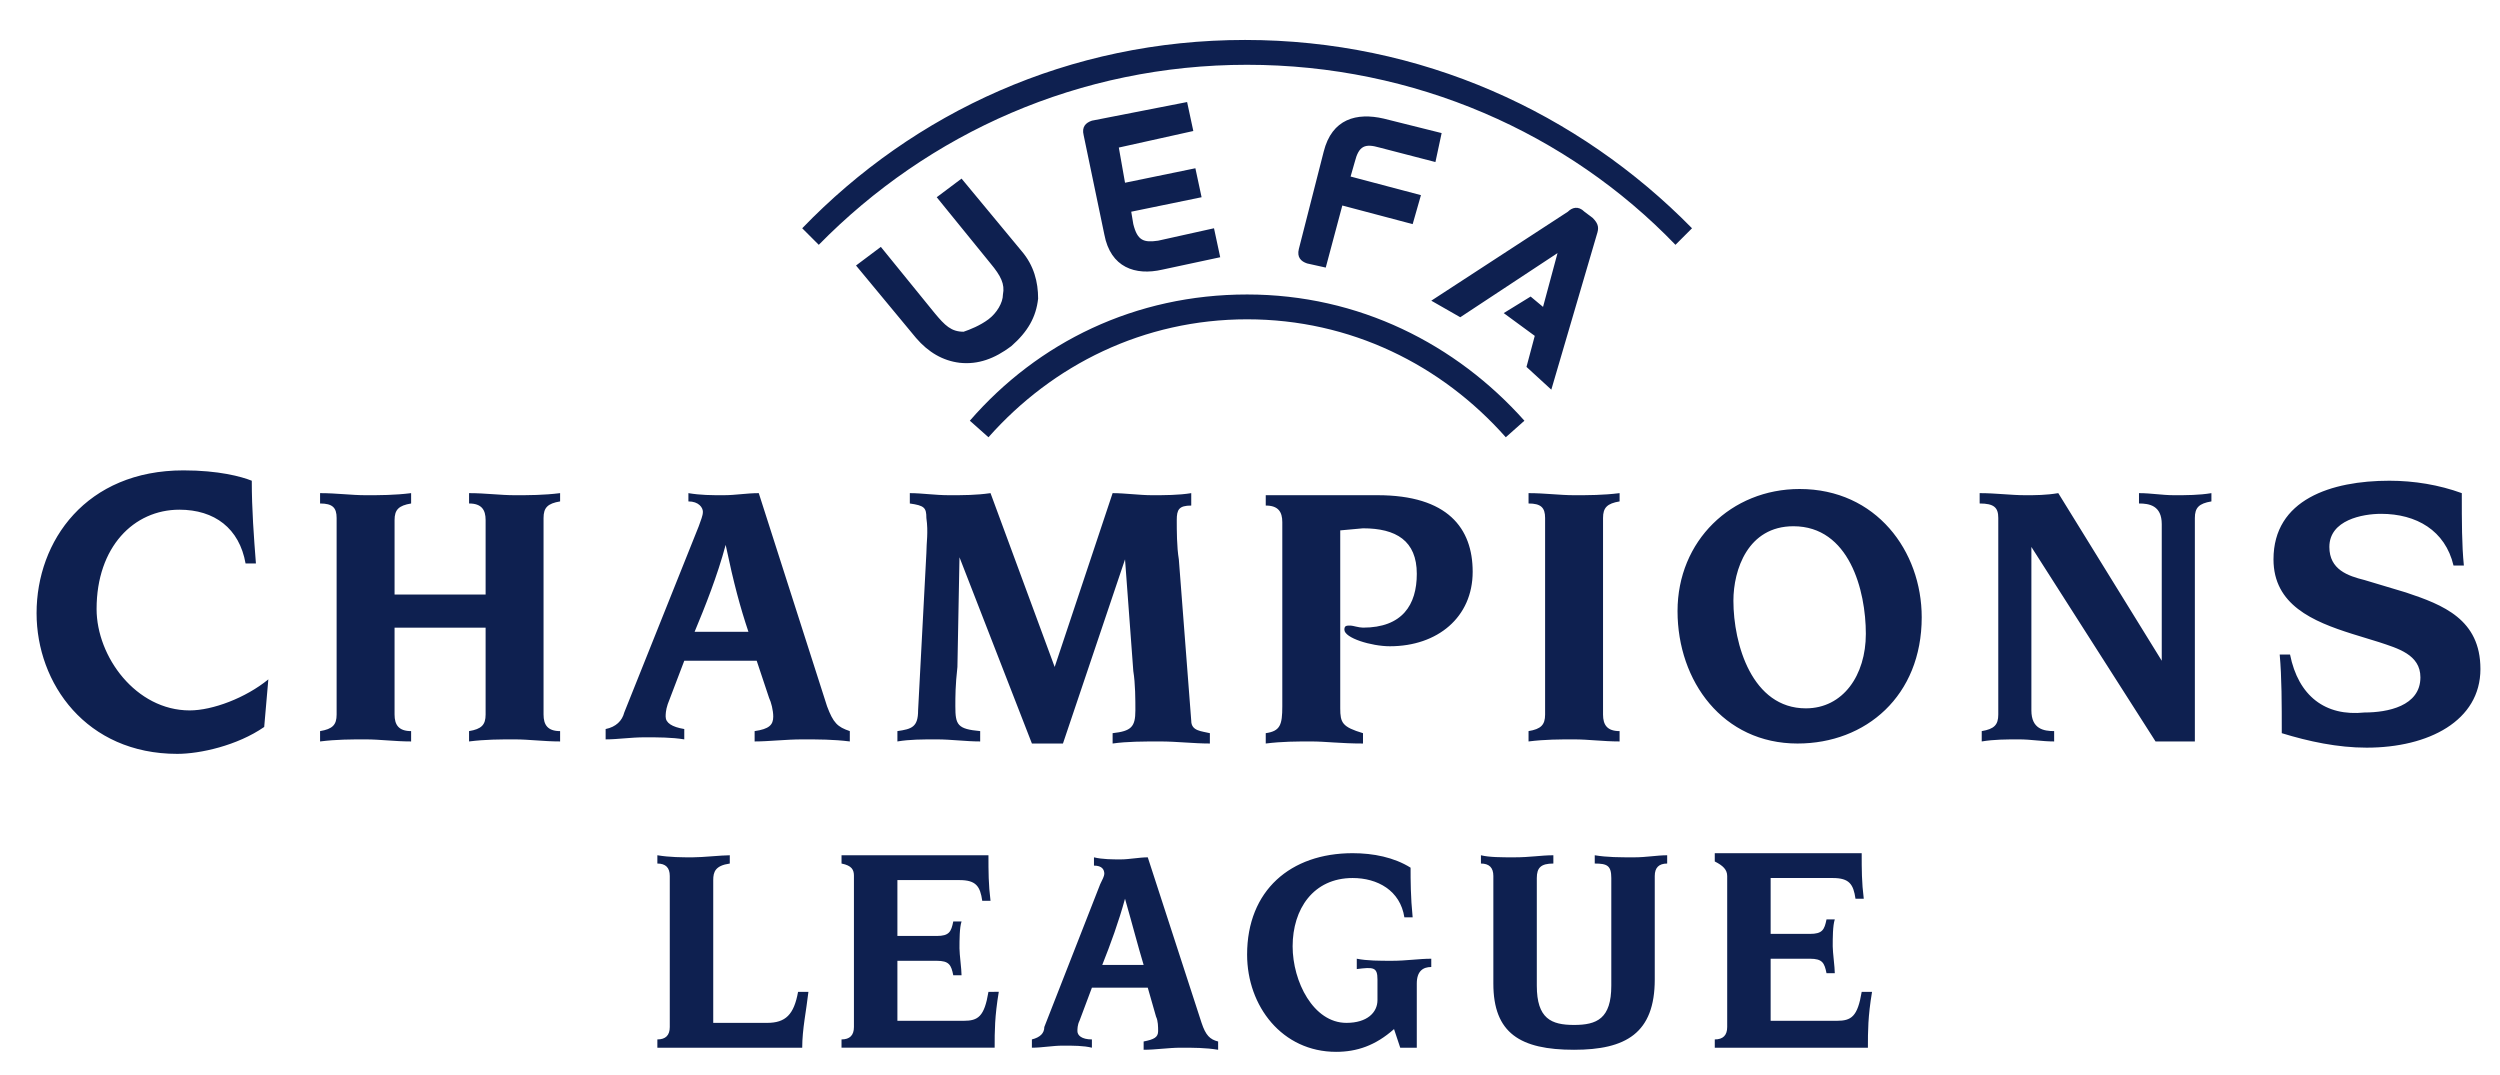 <?xml version="1.0" encoding="UTF-8" standalone="no"?>
<!-- Created with Inkscape (http://www.inkscape.org/) -->

<svg
   xmlns:dc="http://purl.org/dc/elements/1.1/"
   xmlns:cc="http://creativecommons.org/ns#"
   xmlns:rdf="http://www.w3.org/1999/02/22-rdf-syntax-ns#"
   xmlns:svg="http://www.w3.org/2000/svg"
   xmlns="http://www.w3.org/2000/svg"
   xmlns:xlink="http://www.w3.org/1999/xlink"
   xmlns:sodipodi="http://sodipodi.sourceforge.net/DTD/sodipodi-0.dtd"
   xmlns:inkscape="http://www.inkscape.org/namespaces/inkscape"
   width="100"
   height="43"
   viewBox="0 0 26.458 11.377"
   version="1.1"
   id="svg8"
   inkscape:version="0.92.4 (5da689c313, 2019-01-14)"
   sodipodi:docname="UEFA_Champions_League_logo_2.svg">
  <title
     id="title934">UEFA Champions League logo</title>
  <defs
     id="defs2">
    <rect
       height="113.6"
       width="118.2"
       id="SVGID_1_"
       x="0"
       y="0" />
    <clipPath
       id="SVGID_2_">
      <use
         id="use15"
         style="overflow:visible"
         xlink:href="#SVGID_1_"
         x="0"
         y="0"
         width="100%"
         height="100%" />
    </clipPath>
    <rect
       height="113.6"
       width="118.2"
       id="rect43"
       x="0"
       y="0" />
    <clipPath
       id="SVGID_2_-7">
      <use
         id="use15-8"
         style="overflow:visible"
         xlink:href="#SVGID_1_"
         x="0"
         y="0"
         width="100%"
         height="100%" />
    </clipPath>
  </defs>
  <sodipodi:namedview
     id="base"
     pagecolor="#ffffff"
     bordercolor="#666666"
     borderopacity="1.0"
     inkscape:pageopacity="1"
     inkscape:pageshadow="2"
     inkscape:zoom="1"
     inkscape:cx="42.576914"
     inkscape:cy="32.298348"
     inkscape:document-units="px"
     inkscape:current-layer="layer1"
     showgrid="false"
     units="px"
     fit-margin-top="0.5"
     fit-margin-left="0.5"
     fit-margin-right="0.5"
     fit-margin-bottom="0.5"
     inkscape:window-width="1366"
     inkscape:window-height="705"
     inkscape:window-x="-8"
     inkscape:window-y="-8"
     inkscape:window-maximized="1"
     inkscape:showpageshadow="false"
     inkscape:pagecheckerboard="false" />
  <g
     inkscape:label="Layer 1"
     inkscape:groupmode="layer"
     id="layer1"
     transform="translate(141.244,-338.569)">
    <g
       id="g56"
       transform="matrix(0.265,0,0,0.265,-143.082,375.669)">
      <g
         id="g20">
        <defs
           id="defs13">
          <rect
             height="113.6"
             width="118.2"
             id="rect899"
             x="0"
             y="0" />
        </defs>
        <clipPath
           id="clipPath866">
          <use
             id="use864"
             style="overflow:visible"
             xlink:href="#SVGID_1_"
             x="0"
             y="0"
             width="100%"
             height="100%" />
        </clipPath>
      </g>
      <g
         id="g22" />
      <g
         id="g24" />
      <g
         id="g26" />
      <g
         id="g28" />
      <g
         id="g30" />
      <g
         id="g32" />
    </g>
    <path
       id="path18"
       clip-path="url(#SVGID_2_)"
       d="m 58.5,62.3 c 8.1,0 15.5,3.3 20.7,8.7 L 80,70.2 c -5.5,-5.6 -13.1,-9.1 -21.6,-9.1 -8.5,0 -16,3.5 -21.4,9.1 l 0.8,0.8 c 5.3,-5.4 12.6,-8.7 20.7,-8.7 m 0,12.3 c 5,0 9.4,2.2 12.5,5.7 l 0.9,-0.8 c -3.3,-3.7 -8,-6.1 -13.4,-6.1 -5.4,0 -10.1,2.3 -13.4,6.1 l 0.9,0.8 c 3.1,-3.5 7.5,-5.7 12.5,-5.7 m 16.3,-5.2 c -0.3,-0.3 -0.6,-0.2 -0.8,0 l -6.6,4.3 1.4,0.8 4.7,-3.1 -0.7,2.6 -0.6,-0.5 -1.3,0.8 1.5,1.1 -0.4,1.5 1.2,1.1 2.2,-7.5 C 75.5,70.2 75.5,70 75.2,69.7 Z M 46,74.6 c 0.4,-0.3 0.7,-0.8 0.7,-1.2 0.1,-0.5 -0.1,-0.9 -0.6,-1.5 l -2.6,-3.2 1.2,-0.9 2.9,3.5 c 0.6,0.7 0.8,1.5 0.8,2.3 -0.1,0.9 -0.5,1.6 -1.3,2.3 -0.8,0.6 -1.6,0.9 -2.5,0.8 -0.8,-0.1 -1.5,-0.5 -2.1,-1.2 l -2.9,-3.5 1.2,-0.9 2.6,3.2 c 0.5,0.6 0.8,0.9 1.4,0.9 0.3,-0.1 0.8,-0.3 1.2,-0.6 m 6.3,-8.3 0.3,1.7 3.4,-0.7 0.3,1.4 -3.4,0.7 0.1,0.6 c 0.2,0.8 0.5,0.9 1.2,0.8 l 2.7,-0.6 0.3,1.4 -2.8,0.6 c -1.3,0.3 -2.5,-0.1 -2.8,-1.7 l -1,-4.8 C 50.5,65.3 50.7,65.1 51,65 l 4.6,-0.9 0.3,1.4 z m 10,5.8 -0.9,-0.2 C 61.1,71.8 60.9,71.6 61,71.2 l 1.2,-4.7 c 0.4,-1.6 1.6,-1.9 2.9,-1.6 l 2.8,0.7 -0.3,1.4 -2.7,-0.7 c -0.7,-0.2 -1,-0.1 -1.2,0.7 l -0.2,0.7 3.4,0.9 -0.4,1.4 -3.4,-0.9 z m 19.4,29.4 v 0 7.3 c 0,0.4 -0.2,0.6 -0.6,0.6 v 0.4 h 7.4 c 0,-0.8 0,-1.5 0.2,-2.7 h -0.5 c -0.2,1.2 -0.5,1.4 -1.2,1.4 h -3.2 v -3 h 1.9 c 0.6,0 0.7,0.2 0.8,0.7 h 0.4 c 0,-0.3 -0.1,-1 -0.1,-1.3 0,-0.4 0,-1 0.1,-1.3 h -0.4 c -0.1,0.5 -0.2,0.7 -0.8,0.7 h -1.9 v -2.7 h 3 c 0.8,0 1,0.3 1.1,1 h 0.4 c -0.1,-0.8 -0.1,-1.4 -0.1,-2.2 h -7.1 v 0.4 c 0.4,0.2 0.6,0.4 0.6,0.7 m -11.3,0 v 0 5.2 c 0,2.4 1.3,3.2 3.9,3.2 2.5,0 3.9,-0.8 3.9,-3.4 v -5 c 0,-0.4 0.2,-0.6 0.6,-0.6 v -0.4 c -0.5,0 -1,0.1 -1.6,0.1 -0.7,0 -1.3,0 -1.9,-0.1 v 0.4 c 0.6,0 0.8,0.1 0.8,0.7 v 5.2 c 0,1.6 -0.7,1.9 -1.8,1.9 -1.1,0 -1.8,-0.3 -1.8,-1.9 v -5.2 c 0,-0.5 0.2,-0.7 0.8,-0.7 v -0.4 c -0.6,0 -1.1,0.1 -1.9,0.1 -0.6,0 -1.2,0 -1.6,-0.1 v 0.4 c 0.4,0 0.6,0.2 0.6,0.6 m -5.6,5 v 0 1 c 0,0.6 -0.5,1.1 -1.5,1.1 -1.6,0 -2.6,-2 -2.6,-3.7 0,-1.8 1,-3.3 2.9,-3.3 1.2,0 2.3,0.6 2.5,1.9 h 0.4 c -0.1,-1 -0.1,-1.8 -0.1,-2.4 -0.8,-0.5 -1.8,-0.7 -2.8,-0.7 -3,0 -5.1,1.8 -5.1,4.9 0,2.5 1.7,4.7 4.3,4.7 1,0 1.9,-0.3 2.8,-1.1 l 0.3,0.9 h 0.8 v -3.1 c 0,-0.6 0.3,-0.8 0.7,-0.8 v -0.4 c -0.6,0 -1.2,0.1 -1.9,0.1 -0.6,0 -1.2,0 -1.7,-0.1 v 0.5 c 0.8,-0.1 1,-0.1 1,0.5 m -11.3,-0.7 v 0 h -2 c 0.4,-1 0.8,-2.1 1.1,-3.2 v 0 c 0.4,1.4 0.6,2.2 0.9,3.2 m -5.4,3.6 v 0 0.4 c 0.5,0 1,-0.1 1.5,-0.1 0.5,0 1,0 1.4,0.1 v -0.4 c -0.5,0 -0.7,-0.2 -0.7,-0.4 0,-0.1 0,-0.3 0.1,-0.5 l 0.6,-1.6 h 2.7 l 0.4,1.4 c 0.1,0.2 0.1,0.5 0.1,0.7 0,0.3 -0.2,0.4 -0.7,0.5 v 0.4 c 0.6,0 1.2,-0.1 1.8,-0.1 0.6,0 1.2,0 1.8,0.1 v -0.4 c -0.4,-0.1 -0.6,-0.3 -0.8,-0.9 l -2.6,-8 c -0.4,0 -0.9,0.1 -1.3,0.1 -0.4,0 -0.9,0 -1.3,-0.1 v 0.4 c 0.4,0 0.5,0.2 0.5,0.4 0,0.1 -0.1,0.3 -0.2,0.5 l -2.7,6.9 c 0,0.3 -0.2,0.5 -0.6,0.6 m -8.6,-7.9 v 0 7.3 c 0,0.4 -0.2,0.6 -0.6,0.6 v 0.4 h 7.4 c 0,-0.8 0,-1.5 0.2,-2.7 H 46 c -0.2,1.2 -0.5,1.4 -1.2,1.4 h -3.2 v -2.9 h 1.9 c 0.6,0 0.7,0.2 0.8,0.7 h 0.4 c 0,-0.3 -0.1,-1 -0.1,-1.3 0,-0.4 0,-1 0.1,-1.3 h -0.4 c -0.1,0.5 -0.2,0.7 -0.8,0.7 h -1.9 v -2.7 h 3 c 0.8,0 1,0.3 1.1,1 h 0.4 C 46,101.9 46,101.3 46,100.5 h -7.1 v 0.4 c 0.5,0.1 0.6,0.3 0.6,0.6 m -8.9,0 v 0 7.3 c 0,0.4 -0.2,0.6 -0.6,0.6 v 0.4 h 7 c 0,-0.9 0.2,-1.8 0.3,-2.7 h -0.5 c -0.2,1.1 -0.6,1.5 -1.5,1.5 h -2.6 v -6.9 c 0,-0.4 0.1,-0.7 0.8,-0.8 v -0.4 c -0.4,0 -1.3,0.1 -1.8,0.1 -0.5,0 -1.1,0 -1.7,-0.1 v 0.4 c 0.4,0 0.6,0.2 0.6,0.6 M 11,94.3 v 0 L 11.2,92 c -1.1,0.9 -2.7,1.5 -3.8,1.5 -2.6,0 -4.5,-2.6 -4.5,-4.9 0,-3 1.8,-4.8 4,-4.8 1.7,0 2.9,0.9 3.2,2.6 h 0.5 C 10.5,85.1 10.4,83.8 10.4,82.4 9.9,82.2 8.8,81.9 7.1,81.9 2.4,81.9 0,85.3 0,88.8 c 0,3.4 2.4,6.8 6.8,6.8 1.1,0 2.9,-0.4 4.2,-1.3 m 32,-8.4 v 0 l -0.4,7.6 c 0,0.8 -0.3,0.9 -1,1 V 95 c 0.6,-0.1 1.2,-0.1 1.9,-0.1 0.7,0 1.4,0.1 2.1,0.1 v -0.5 c -1.1,-0.1 -1.2,-0.3 -1.2,-1.2 0,-0.5 0,-1 0.1,-1.9 l 0.1,-5.3 v 0 l 3.5,9 h 1.5 l 3,-8.9 v 0 l 0.4,5.4 c 0.1,0.6 0.1,1.4 0.1,1.9 0,0.8 -0.2,1 -1.1,1.1 v 0.5 C 52.7,95 53.5,95 54.3,95 c 0.8,0 1.6,0.1 2.4,0.1 V 94.6 C 56.3,94.5 55.8,94.5 55.8,94 l -0.6,-7.8 c -0.1,-0.6 -0.1,-1.4 -0.1,-1.9 0,-0.5 0.1,-0.7 0.7,-0.7 V 83 c -0.6,0.1 -1.3,0.1 -1.9,0.1 C 53.3,83.1 52.6,83 52,83 L 49.2,91.4 46.1,83 c -0.7,0.1 -1.3,0.1 -2,0.1 -0.7,0 -1.3,-0.1 -1.9,-0.1 v 0.5 c 0.7,0.1 0.8,0.2 0.8,0.7 0.1,0.7 0,1.2 0,1.7 m -15.5,9 v 0 -0.5 C 28,94.3 28.3,94 28.4,93.6 l 3.6,-9 c 0.1,-0.3 0.2,-0.5 0.2,-0.7 0,-0.2 -0.2,-0.5 -0.7,-0.5 V 83 c 0.6,0.1 1.1,0.1 1.7,0.1 0.6,0 1.1,-0.1 1.7,-0.1 l 3.3,10.3 c 0.3,0.8 0.5,1 1.1,1.2 V 95 C 38.5,94.9 37.8,94.9 37,94.9 36.2,94.9 35.4,95 34.7,95 v -0.5 c 0.7,-0.1 0.9,-0.3 0.9,-0.7 0,-0.3 -0.1,-0.7 -0.2,-0.9 l -0.6,-1.8 h -3.5 l -0.8,2.1 c -0.1,0.3 -0.1,0.5 -0.1,0.6 0,0.3 0.3,0.5 0.9,0.6 v 0.5 c -0.6,-0.1 -1.3,-0.1 -1.9,-0.1 -0.7,0 -1.3,0.1 -1.9,0.1 m 4.3,-5.2 v 0 h 2.6 C 34,88.5 33.7,87.4 33.3,85.5 v 0 c -0.4,1.5 -1,3 -1.5,4.2 M 14.5,84.2 v 0 9.5 c 0,0.5 -0.2,0.7 -0.8,0.8 V 95 c 0.8,-0.1 1.5,-0.1 2.2,-0.1 0.7,0 1.4,0.1 2.2,0.1 v -0.5 c -0.6,0 -0.8,-0.3 -0.8,-0.8 v -4.2 h 4.4 v 4.2 c 0,0.5 -0.2,0.7 -0.8,0.8 V 95 c 0.8,-0.1 1.5,-0.1 2.2,-0.1 0.7,0 1.4,0.1 2.2,0.1 v -0.5 c -0.6,0 -0.8,-0.3 -0.8,-0.8 v -9.5 c 0,-0.5 0.2,-0.7 0.8,-0.8 V 83 c -0.8,0.1 -1.5,0.1 -2.2,0.1 -0.7,0 -1.4,-0.1 -2.2,-0.1 v 0.5 c 0.6,0 0.8,0.3 0.8,0.8 v 3.6 h -4.4 v -3.6 c 0,-0.5 0.2,-0.7 0.8,-0.8 V 83 c -0.8,0.1 -1.5,0.1 -2.2,0.1 -0.7,0 -1.4,-0.1 -2.2,-0.1 v 0.5 c 0.6,0 0.8,0.2 0.8,0.7 m 94.4,6.6 v 0 h -0.5 c 0.1,1.1 0.1,2.4 0.1,3.8 1.3,0.4 2.7,0.7 4.1,0.7 3,0 5.5,-1.3 5.5,-3.8 0,-2.4 -1.8,-3.1 -3.6,-3.7 l -2,-0.6 c -0.8,-0.2 -1.7,-0.5 -1.7,-1.6 0,-1.3 1.6,-1.6 2.5,-1.6 1.7,0 3.1,0.8 3.5,2.5 h 0.5 c -0.1,-1 -0.1,-2.1 -0.1,-3.5 -1.1,-0.4 -2.3,-0.6 -3.5,-0.6 -2.8,0 -5.6,0.9 -5.6,3.8 0,2.2 1.9,3 3.8,3.6 l 1.3,0.4 c 0.9,0.3 2,0.6 2,1.7 0,1.4 -1.6,1.7 -2.7,1.7 -1.9,0.2 -3.2,-0.8 -3.6,-2.8 M 94.8,84.2 v 0 9.5 c 0,0.5 -0.2,0.7 -0.8,0.8 V 95 c 0.6,-0.1 1.2,-0.1 1.8,-0.1 0.6,0 1.1,0.1 1.7,0.1 v -0.5 c -0.5,0 -1.1,-0.1 -1.1,-1 v -7.9 0 l 6,9.4 h 1.9 V 84.2 c 0,-0.5 0.2,-0.7 0.8,-0.8 V 83 c -0.6,0.1 -1.2,0.1 -1.8,0.1 -0.6,0 -1.1,-0.1 -1.7,-0.1 v 0.5 c 0.5,0 1.1,0.1 1.1,1 v 6.6 0 l -5,-8.1 c -0.6,0.1 -1.1,0.1 -1.6,0.1 -0.7,0 -1.4,-0.1 -2.2,-0.1 v 0.5 c 0.7,0 0.9,0.2 0.9,0.7 m -21.9,0 v 0 9.5 c 0,0.5 -0.2,0.7 -0.8,0.8 V 95 c 0.8,-0.1 1.5,-0.1 2.2,-0.1 0.7,0 1.4,0.1 2.2,0.1 v -0.5 c -0.6,0 -0.8,-0.3 -0.8,-0.8 v -9.5 c 0,-0.5 0.2,-0.7 0.8,-0.8 V 83 c -0.8,0.1 -1.5,0.1 -2.2,0.1 -0.7,0 -1.4,-0.1 -2.2,-0.1 v 0.5 c 0.6,0 0.8,0.2 0.8,0.7 M 63,93.4 v 0 -8.6 l 1.1,-0.1 c 1.6,0 2.6,0.6 2.6,2.2 0,1.5 -0.7,2.6 -2.6,2.6 -0.2,0 -0.5,-0.1 -0.6,-0.1 -0.2,0 -0.3,0 -0.3,0.2 0,0.4 1.3,0.8 2.2,0.8 2.3,0 4,-1.4 4,-3.6 0,-2.1 -1.2,-3.7 -4.6,-3.7 h -5.4 v 0.5 c 0.6,0 0.8,0.3 0.8,0.8 v 8.9 c 0,0.9 -0.1,1.2 -0.8,1.3 v 0.5 C 60.2,95 60.9,95 61.6,95 c 0.7,0 1.4,0.1 2.5,0.1 V 94.6 C 63.1,94.3 63,94.1 63,93.4 m 21.9,-8.8 v 0 c 2.7,0 3.5,3.1 3.5,5.2 0,2 -1.1,3.6 -2.9,3.6 -2.6,0 -3.5,-3.1 -3.5,-5.2 0,-1.5 0.7,-3.6 2.9,-3.6 m 0.2,10.5 v 0 c 3.3,0 6,-2.3 6,-6.1 0,-3.2 -2.2,-6.2 -5.9,-6.2 -3.3,0 -5.9,2.5 -5.9,5.9 0,3.4 2.2,6.4 5.8,6.4"
       class="st0"
       inkscape:connector-curvature="0"
       style="fill:#0e2050"
       sodipodi:nodetypes="cccsccccccsccccccccccccccccccccccccccccccccccccccccccccccccccccccccccccccccscccccsccsccsccsccsccccccccssssccsccsssssccscccccsssscccssscccsccsccccccccccccsccsccccsccsccccsccscccccscccccsccsccsccsccsccccccccscccccscsccsccccccssscccsssccccccsccsccccccccsccsccccsccscccscccccccccsccsccccsccsccccsccscccccccccsccsccsccsccsccssccsccsccsccscccccccssccsscccssccsccccsccsccsccccsccsccscccscccccsccsccssccscccccccsssssssccssccscccccssscccsssc"
       transform="matrix(0.219,0,0,0.219,-140.857,325.611)" />
  </g>
  <style
     id="style10"
     type="text/css">
	.st0{clip-path:url(#SVGID_2_);fill:#0E2050;}
</style>
</svg>
